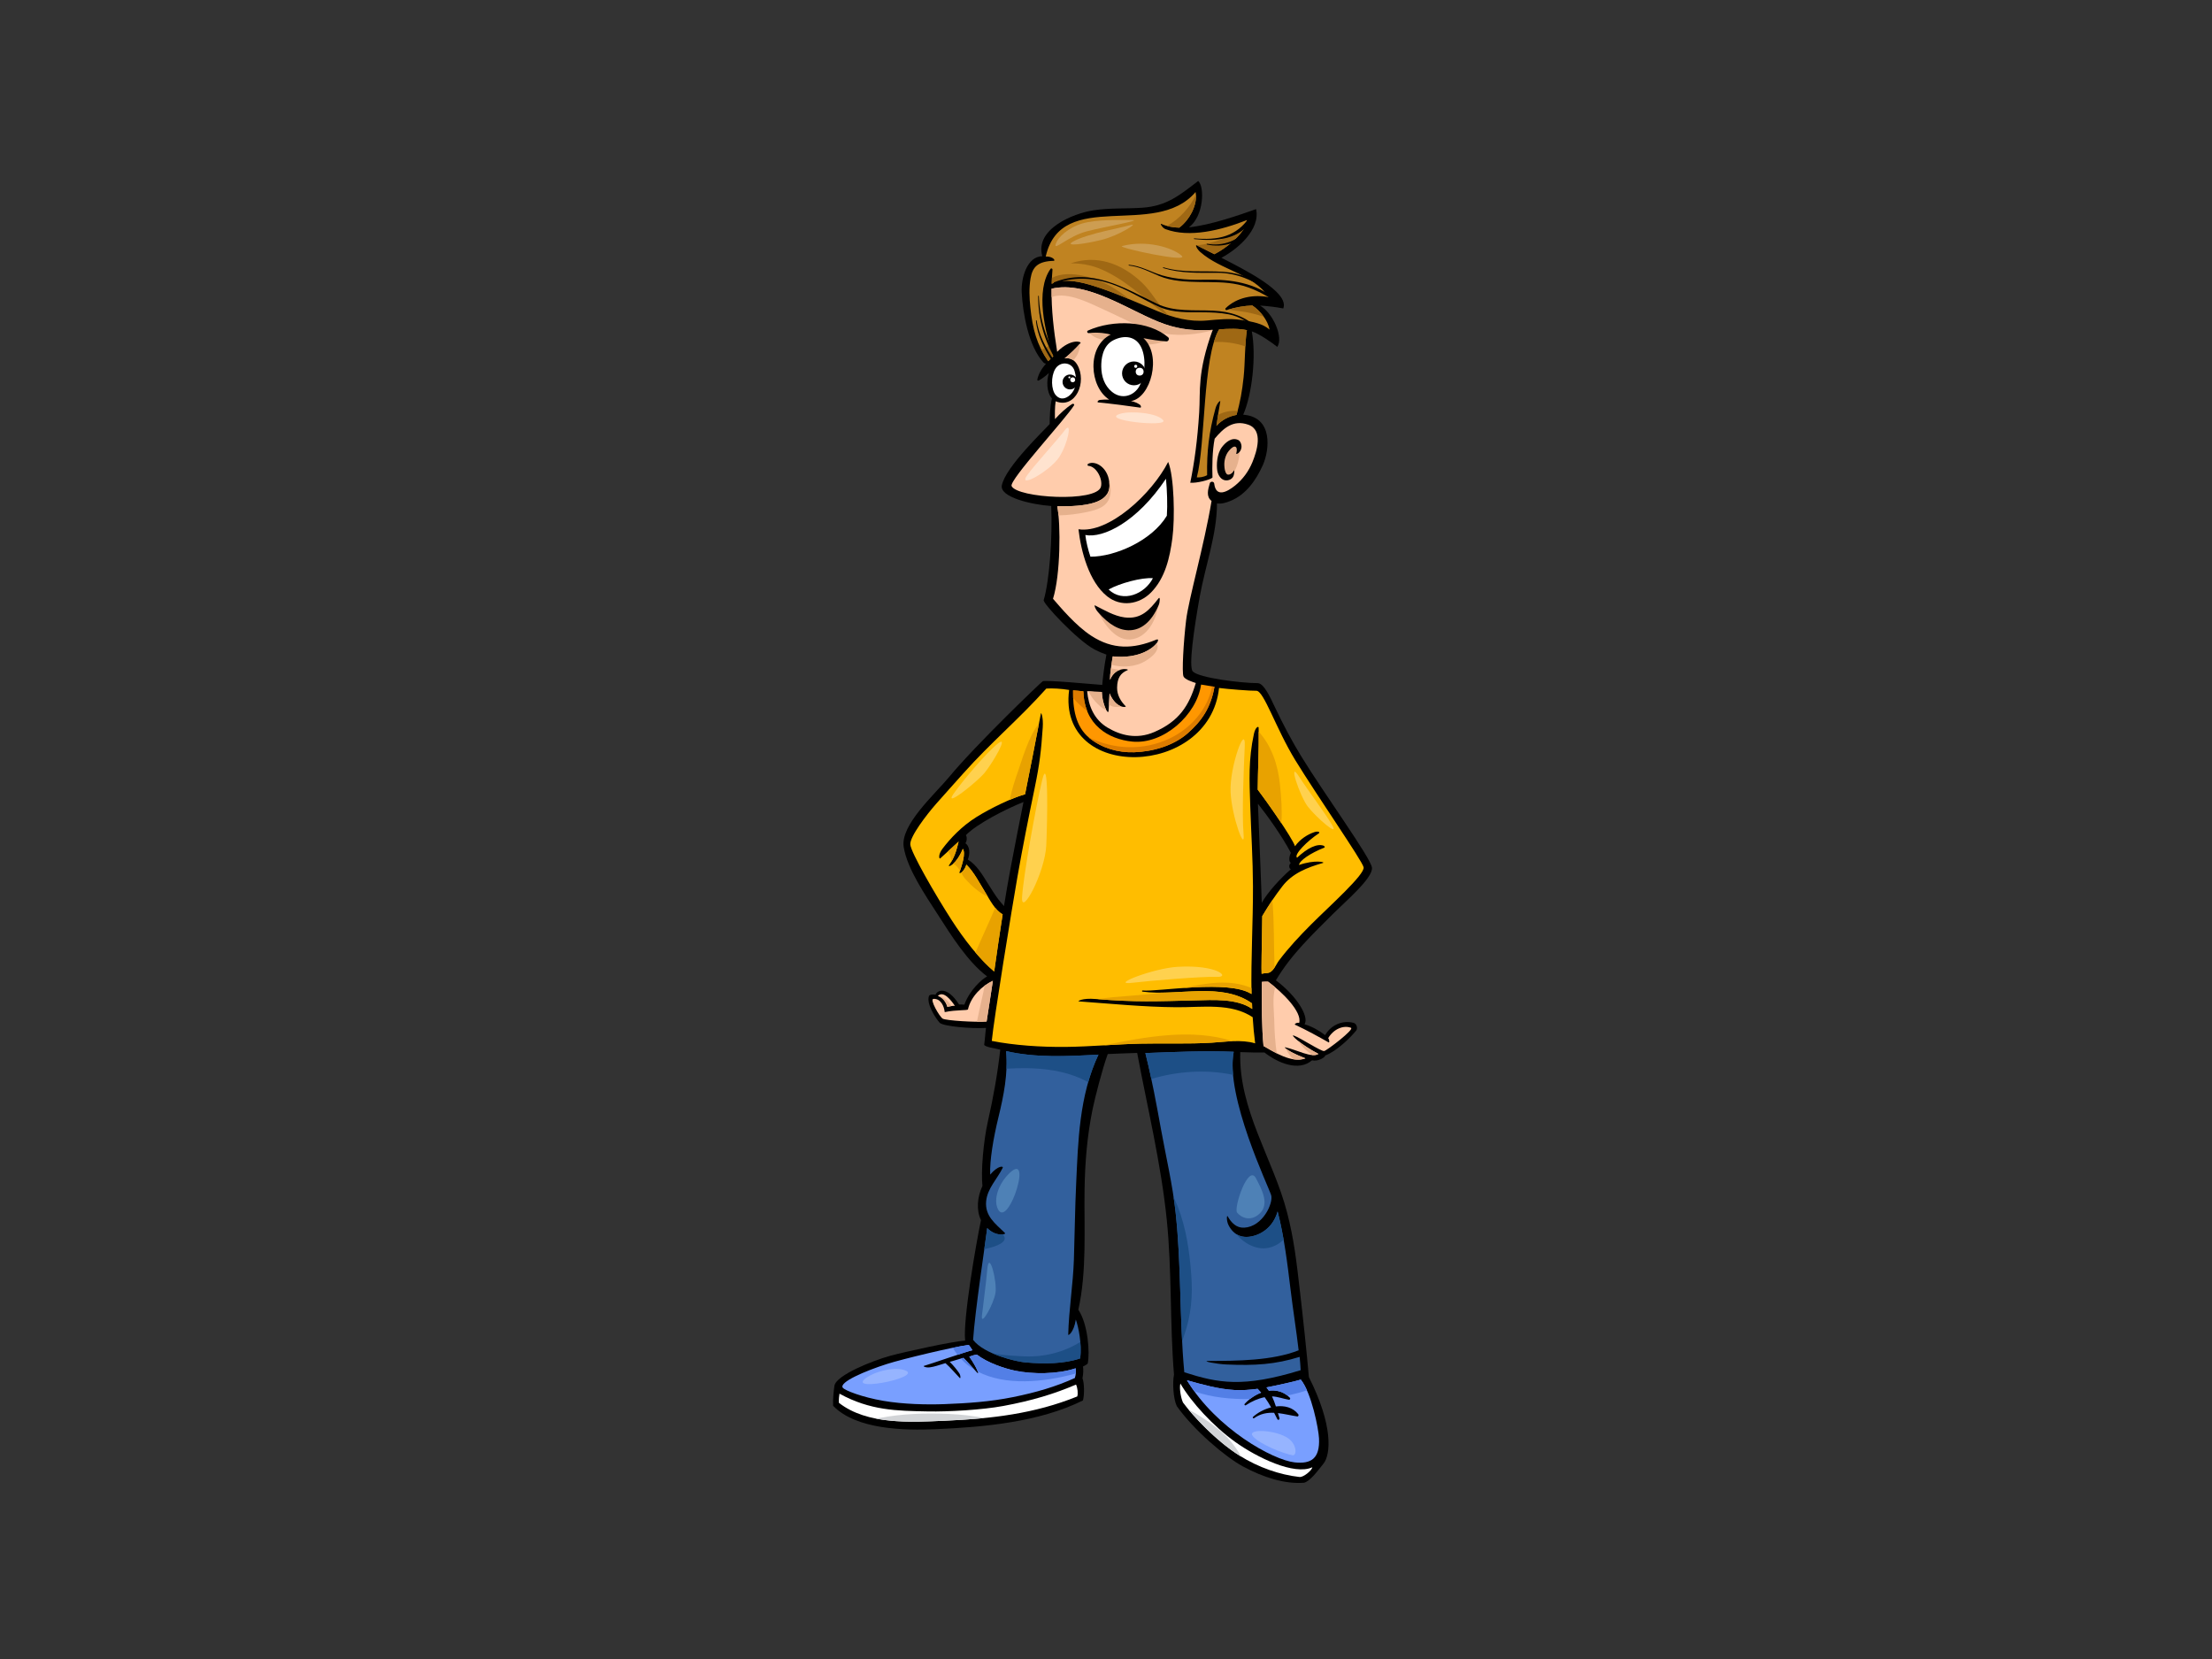 <?xml version="1.0" encoding="utf-8"?>
<!-- Generator: Adobe Illustrator 17.0.0, SVG Export Plug-In . SVG Version: 6.00 Build 0)  -->
<!DOCTYPE svg PUBLIC "-//W3C//DTD SVG 1.1//EN" "http://www.w3.org/Graphics/SVG/1.1/DTD/svg11.dtd">
<svg version="1.1" id="Layer_1" xmlns="http://www.w3.org/2000/svg" xmlns:xlink="http://www.w3.org/1999/xlink" x="0px" y="0px"
	 width="800px" height="600px" viewBox="0 0 800 600" enable-background="new 0 0 800 600" xml:space="preserve">
<rect x="0" y="0" width="800" height="600" fill="#333333" stroke="none"/>
<g>
	<path d="M489.564,369.927c-4.056-1.057-8.239,0.81-10.319,4.446c-2.157-1.685-4.782-3.149-7.438-3.934
		c1.745-2.726-2.816-10.247-10.368-15.892c5.57-9.45,13.512-16.868,21.204-24.56c3.952-3.952,14.017-12.533,13.539-16.198
		c-0.48-3.664-17.192-26.557-25.644-40.375c-3.215-5.257-6.373-11.152-9.64-18.042c-1.347-2.839-3.761-8.294-6.021-8.302
		c-6.324-0.023-21.22-1.934-23.47-4.209c-1.609-1.627,0.431-15.562,2.49-27.053c1.953-10.909,6.245-22.548,6.243-33.749
		c1.595,0.285,3.302-0.271,4.774-0.857c5.724-2.287,9.345-7.535,11.775-12.922c2.49-5.522,3.834-17.501-7.065-18.291
		c3.228-7.386,4.754-21.222,3.107-30.141c2.674,0.826,7.36,4.111,9.225,5.617c2.296-3.443-1.505-12.192-6.243-14.949
		c2.141,0.098,6.107,0.559,8.395,1.037c2.365-5.952-14.213-14.124-22.364-18.321c5.732-3.047,14.175-10.14,12.54-17.604
		c-5.98,2.107-16.381,5.778-24.282,6.583c5.42-4.073,5.708-14.687,3.342-16.766c-6.706,5.158-11.409,9.084-20.226,9.684
		c-5.857,0.398-11.739,0.038-17.564,0.918c-7.597,1.147-21.354,6.856-18.582,16.617c-5.59,0.076-7.72,7.995-7.457,13.055
		c0.393,7.609,2.479,19.475,7.824,25.335c0.248,0.271,0.607,0.48,0.98,0.432c-1.464,1.704-2.704,3.576-3.165,5.796
		c-0.066,0.318,0.298,0.452,0.53,0.326c1.336-0.726,2.531-1.676,3.667-2.704c-0.918,2.779-0.865,6.982,1.093,9.201
		c-0.652,2.649-0.802,6.382-0.816,9.257c-1.581,1.846-16.048,15.545-17.301,22.189c-0.803,4.246,10.568,6.935,17.862,7.449
		c0.481,11.616-0.641,26.996-2.722,34.046c-0.347,1.17,12.242,14.616,18.384,17.848c1.428,0.75,2.865,1.37,4.304,1.856
		c-0.808,4.034-1.401,9.388-1.51,10.959c-3.84-0.29-20.38-1.833-21.53-1.331c-0.391,0.173-23.896,22.6-33.907,34.701
		c-5.082,6.141-17.66,17.296-16.37,25.257c1.289,7.961,7.809,17.382,12.591,24.826c4.511,7.026,10.513,16.636,17.573,21.966
		c-1.797,0.959-6.226,4.776-8.222,10.217c-0.36-0.066-1.54-0.064-1.936-0.072c-4.157-6.598-7.794-5.337-8.487-3.52
		c-0.267-0.132-2.119-0.207-2.368,0.447c-1.048,2.713,2.327,8.029,3.899,9.741c1.65,1.292,11.273,2.128,16.72,1.824
		c-0.265,1.758-0.379,4.241-0.653,5.996c-0.134,0.865,4.254,1.444,5.805,1.864c-0.996,8.806-2.507,17.278-4.471,25.934
		c-1.63,7.2-2.55,18.1-1.972,23.347c-1.898,4.087-2.275,8.716-0.527,12.371c-1.773,8.414-6.568,36.054-5.732,43.561
		c-4.38,0.264-21.644,4.004-27.25,5.548c-6.013,1.658-19.421,6.919-20.017,10.804c-0.227,1.489-0.623,4.936-0.48,7.231
		c8.391,8.677,25.922,8.943,37.028,8.466c17.73-0.76,37.555-2.585,53.331-10.402c0.563-1.984,0.503-6.455-0.177-8.007
		c0.341-1.563,0.358-3.384,0.192-4.258c0.505-0.265,1.202-0.573,1.706-1.075c0.824-3.94,0.12-14.233-3.392-19.468
		c3.133-13.901,2.048-29.685,2.251-43.319c0.147-9.782,0.929-19.603,2.905-29.192c0.907-4.398,3.545-14.655,5.483-19.962
		c2.526-0.14,9.437-0.357,10.639-0.402c3.758,19.976,8.608,39.935,10.69,60.179c1.917,18.672,1.097,37.487,2.63,56.193
		c-0.59,2.879-0.265,8.721,1.011,11.369c6.25,8.812,17.608,18.382,23.804,21.749c7.438,4.045,15.298,6.501,22.176,5.967
		c2.244-0.479,5.213-4.618,7.051-6.888c2.723-3.365,3.523-13.938-5.26-31.337c-0.667-7.916-2.133-21.667-3.315-31.741
		c-1.174-10.014-2.029-17.981-4.563-27.761c-5.002-19.329-17.58-37.219-16.939-58.02c2.613,0.135,6.824,0.166,8.757,0.135
		c4.945,3.873,12.443,6.943,17.195,2.832c1.999,0.48,4.566-0.864,4.798-1.76c4.088-1.505,9.181-6.52,11.202-9.042
		C491.158,371.876,490.596,370.195,489.564,369.927z M454.946,290.676c3.482,4.403,8.741,11.731,11.926,17.786
		c-0.718,1.347-0.795,3.178-0.019,3.63c-0.858,0.664-0.699,2.019,0.011,2.289c-3.577,3.075-8.515,8.414-10.532,12.15
		C456.33,324.575,454.981,291.691,454.946,290.676z M349.147,304.968c0.573-0.717,0.644-2.367,0.172-2.92
		c3.987-4.109,14.386-9.415,20.84-11.997c-1.688,8.462-3.132,15.771-4.733,24.255c-0.841,4.453-1.595,8.919-2.321,13.388
		c-0.623-0.764-1.327-1.48-1.93-2.275c-1.371-1.809-2.554-3.766-3.771-5.682c-2.002-3.153-4.085-6.915-7.384-8.867
		C350.938,308.769,350.711,305.961,349.147,304.968z"/>
	<path fill="#C08321" d="M449.768,136.435c-0.525,4.909-1.218,9.034-2.58,13.623c-2.843,0.5-5.382,1.9-7.252,3.945
		c0.417-2.928,0.866-5.864,1.403-8.834c0.088-0.487-1.182,0.513-1.754,2.593c-2.373,8.619-3.156,15.635-3.012,24.095
		c-1.357,0.739-2.796,0.862-3.728,0.79c3.154-11.83,2.079-43.384,8.059-53.516c3.605-0.297,6.964-0.362,10.052,0.268
		C450.143,124.648,450.337,131.154,449.768,136.435z"/>
	<path fill="#C08321" d="M380.944,128.88c-0.357,0.365-1.513,1.369-1.862,1.749c-4.045-5.868-5.655-11.596-6.44-19.447
		c-0.352-3.507-0.516-7.028,0.073-10.501c0.716-4.217,2.681-6.175,8.41-6.354c0.666-0.021-0.18-1.612-2.922-1.564
		c5.748-25.063,39.582-6.094,54.191-23.311c0.882,4.38-2.059,9.973-5.895,12.885c-2.362-0.062-4.584-0.459-6.529-1.379
		c-0.519-0.245,0.396,1.479,1.545,1.91c8.678,3.255,20.085,0.394,29.457-3.272c0.014,3.342-5.507,9.079-11.769,12.342
		c-1.649-0.824-4.73-2.391-6.358-3.191c-0.708-0.348,0,1.29,1.22,2.366c7.673,6.773,18.643,7.53,24.827,16.366
		c-5.524-1.063-11.572,0.04-15.601,3.974c-0.316,0.311-0.041,0.798,0.391,0.666c3.206-0.992,6.22-1.519,9.246-1.63
		c2.794,1.851,5.59,5.292,6.234,8.735c-2.515-2.222-6.024-2.868-10.327-3.515c-4.121-0.618-8.233-0.165-12.359,0.201
		c-6.34,0.56-12.075-0.994-17.876-3.4c-7.599-3.151-15.033-6.586-22.898-9.054c-4.651-1.459-10.71-3.014-15.344-0.824
		c0.052-1.685,0.134-3.384,0.289-5.127c0.03-0.372-0.465-0.602-0.697-0.277C374.36,105.1,377.89,119.882,380.944,128.88z"/>
	<path fill="#9F6814" d="M450.397,125.287c0.115-2.045,0.271-4.046,0.559-5.888c-3.088-0.63-6.447-0.566-10.052-0.268
		c-0.727,1.235-1.351,2.791-1.89,4.585C442.969,123.488,446.779,124.043,450.397,125.287z"/>
	<path fill="#9F6814" d="M440.52,150.08c-0.204,1.31-0.399,2.618-0.584,3.922c1.87-2.045,4.409-3.445,7.252-3.945
		c0.147-0.488,0.278-0.967,0.409-1.445C445.105,148.423,442.622,148.887,440.52,150.08z"/>
	<path fill="#9F6814" d="M452.926,110.489c-2.846,0.103-5.686,0.592-8.683,1.473c3.003,0.514,6.052,0.729,9.02,1.482
		c1.278,0.325,2.532,0.702,3.777,1.1C455.88,112.904,454.406,111.47,452.926,110.489z"/>
	<path fill="#9F6814" d="M401.913,103.669c-5.283-3.066-15.117-6.468-21.469-3.167c-0.035,0.712-0.065,1.423-0.088,2.128
		c4.634-2.189,10.693-0.634,15.344,0.824c4.358,1.367,8.582,3.035,12.777,4.783C406.375,106.579,404.22,105.007,401.913,103.669z"/>
	<path fill="#9F6814" d="M412.992,102.204c-7.55-7.171-16.66-10.118-25.794-6.953c3.525-0.05,7.05,0.577,9.79,1.625
		c9.38,3.59,16.269,10.659,24.11,16.609c0.443,0.162,0.883,0.311,1.328,0.46C418.911,110.323,416.68,105.707,412.992,102.204z"/>
	<path fill="#9F6814" d="M376.648,126.529c0.696,1.377,1.494,2.735,2.434,4.1c0.349-0.38,1.505-1.384,1.862-1.749
		c-0.42-1.235-0.846-2.585-1.259-4.002C378.707,125.506,377.696,126.091,376.648,126.529z"/>
	<path fill="#9F6814" d="M422.06,81.705c1.395,0.386,2.883,0.592,4.438,0.633c3.548-2.693,6.322-7.678,6.024-11.877
		C430.384,74.926,426.55,79.272,422.06,81.705z"/>
	<path fill="#9F6814" d="M450.096,82.333c-5.017,3.372-11.36,5.715-17.187,6.446c1.646,0.809,4.666,2.345,6.294,3.159
		C443.971,89.453,448.303,85.537,450.096,82.333z"/>
	<path fill="#FFCCAC" d="M398.493,250.245c0.143,4.448,2.346,8.68,2.438,6.814c0.068-1.399,0.317-4.902,0.352-6.302
		c2.371,5.656,6.286,5.121,5.839,4.676c-1.747-1.746-3.159-4.027-3.108-6.766c0.063-3.427,1.207-5.233,3.799-6.31
		c0.863-0.357-4.301-1.577-6.37,3.552c-0.011-2.19,0.42-5.129,1-8.52c13.317,1.44,18.364-7.13,15.708-6.036
		c-8.345,3.443-15.69,3.644-23.443-1.396c-5.682-3.692-11.07-10.193-13.874-13.397c2.723-8.651,2.823-26.983,1.54-33.445
		c10.396,0.122,18.875-1.104,18.881-7.501c0.005-6.396-5.076-9.256-7.715-7.874c-0.32,0.168-0.312,0.715,0.104,0.743
		c2.887,0.2,5.276,4.786,4.524,7.567c-1.554,5.745-30.309,4.063-32.31-0.26c-0.969-2.097,19.557-24.272,22.597-29.215
		c0.238-0.39-0.335-0.68-0.664-0.474c-2.281,1.441-4.322,3.383-6.243,5.476c-0.049-1.659-0.085-4.213,0.237-6.446
		c7.242,2.915,11.471-7,7.79-13.27c-1.126-1.92-2.883-2.546-4.553-2.236c1.887-1.563,4.213-3.735,5.771-5.579
		c0.383-0.456-3.4-1.791-8.451,3.189c-1.246-7.819-2.117-15.105-2.031-22.82c13.353-3.109,28.924,8.629,40.815,12.781
		c5.882,2.054,11.404,2.512,17.458,2.11c-5.669,15.625-4.38,22.075-4.88,29.892c-0.648,10.104-1.696,17.794-3.227,25.387
		c2.107,0.223,7.168-1.007,8.031-1.863c-0.145-4.017-0.073-9.61,0.789-14.055c3.075-3.713,6.68-7.016,12.168-5.071
		c5.563,1.971,3.056,9.719,1.499,13.521c-1.368,3.34-3.5,6.253-6.297,8.504c-2.84,2.287-6.92,4.466-7.536-0.749
		c-0.093-0.815-1.358-0.871-1.583-0.106c-0.686,2.357-1.395,4.804,0.628,6.405c-2.681,16.151-8.258,35.341-9.199,43.137
		c-0.94,7.796-1.587,18.983-0.94,20.346c0.541,1.144,3.244,1.956,4.446,2.367c-2.439,8.176-6.03,13.833-14.989,17.713
		c-6.455,2.796-12.31,1.174-16.923-1.578c-4.849-2.894-6.885-7.745-7.387-13.196C394.69,250.103,396.484,250.245,398.493,250.245z"
		/>
	<path fill="#FFFFFF" d="M381.634,133.462c1.701-2.887,5.974-2.648,6.986,0.649c1.193,3.884,0.308,7.03-1.636,8.758
		c-1.534,1.362-3.559,1.936-5.189-0.004C380.169,140.924,380.004,136.233,381.634,133.462z"/>
	<path fill="#FF9700" d="M388.093,249.672c1.291,0.071,2.539,0.254,3.728,0.357c0.29,12.193,9.142,17.339,17.697,18.176
		c11.229,1.1,23.28-9.576,24.879-20.621c1.106,0.204,4.195,0.713,4.828,0.798c-1.291,7.601-4.661,12.405-9.722,16.847
		c-5.096,4.473-12.61,6.626-19.35,6.828c-5.761,0.174-11.542-1.433-16.054-5.062C388.844,262.77,387.991,255.95,388.093,249.672z"/>
	<path fill="#DC7C00" d="M393.235,257.201c-0.832-2.061-1.349-4.428-1.414-7.171c-1.19-0.103-2.438-0.286-3.728-0.357
		c-0.014,0.93-0.005,1.873,0.032,2.816C389.661,254.218,391.38,255.791,393.235,257.201z"/>
	<path fill="#DC7C00" d="M438.363,248.25c-1.51,8.094-7.613,15.138-15.262,18.79c-9.468,4.522-20.202,4.135-29.393-0.401
		c0.133,0.116,0.248,0.243,0.39,0.356c4.513,3.63,10.294,5.236,16.054,5.062c6.74-0.202,14.254-2.355,19.35-6.828
		c5.062-4.441,8.432-9.246,9.722-16.847C439.069,248.36,438.751,248.313,438.363,248.25z"/>
	<path fill="#FFCCAC" d="M345.344,363.77c-0.645-0.071-1.887,0.199-2.726,0.357c-0.571-2.078-2.009-3.512-3.441-3.938
		C341.214,358.136,344.002,361.782,345.344,363.77z"/>
	<path fill="#FFCCAC" d="M356.82,369.434c-3.929,0.372-14.704-0.358-15.85-1.003c-1.147-0.644-4.875-7.091-3.369-7.171
		c2.723-0.143,3.872,2.797,4.069,4.781c4.248-0.908,8.306-0.52,8.418-1.005c1.067-4.708,5.155-8.581,8.995-10.31
		C358.407,359.506,357.522,364.658,356.82,369.434z"/>
	<path fill="#799FFF" d="M320.821,493.287c5.659-1.804,24.24-6.24,29.547-6.886c0.644,0.789,0.986,1.476,1.332,1.928
		c-1.346,0.17-15.368,5.067-17.604,5.682c-0.319,0.088,0.639,0.716,2.288,0.492c1.578-0.214,3.021-0.745,5.555-1.504
		c1.859,1.638,3.466,3.607,5.175,5.379c0.304,0.316,0.396-0.84-0.191-1.724c-0.715-1.074-1.934-2.653-3.44-4.131
		c1.576-0.386,3.433-1.06,4.959-1.429c0.899,0.803,4.137,4.43,4.975,5.358c0.895,0.992-0.11-1.877-2.862-5.806
		c0.672-0.23,1.682-0.624,2.752-0.731c3.787,2.963,10.016,5.038,13.881,5.83c6.201,1.273,15.134,1.335,21.832-0.882
		c0.213,1.146,0.073,2.365-0.287,3.513c-6.857,3.116-13.907,5.198-22.376,6.911c-8.304,1.678-16.463,2.222-24.863,2.537
		c-6.3,0.235-14.823,0.054-22.1-1.205c-7.592-1.314-13.823-3.731-14.583-4.722C303.323,499.955,312.716,495.868,320.821,493.287z"/>
	<path fill="#FFFFFF" d="M389.595,505.048c-15.404,6.249-31.067,8.061-47.764,8.773c-12.351,0.525-28.179,1.555-38.435-6.478
		c-0.076-1.149,0.073-2.581,0.216-3.3c11.136,6.101,20.615,6.201,31.965,6.421c7.458,0.144,19.642-0.563,27.267-1.973
		c10.469-1.936,18.43-4.374,26.321-7.747C389.737,501.963,389.955,504.044,389.595,505.048z"/>
	<path fill="#32609D" d="M389.217,427.851c-0.439,9.223-0.521,18.451-0.828,27.677c-0.303,9.087-1.829,18.109-2.054,27.178
		c-0.013,0.454,2.04-0.824,2.747-5.473c0.945,2.641,2.236,8.737,1.589,14.045c-5.881,2.008-12.99,2.03-19.787,1.458
		c-3.429-0.291-14.994-2.964-18.951-8.16c0.658-10.222,4.462-35.247,5.106-40.41c3.133,3.203,7.032,2.357,6.393,1.74
		c-3.493-3.38-7.259-6.094-6.784-11.426c0.41-4.632,4.042-8.132,5.991-12.117c0.342-0.701-1.69-0.893-4.524,2.442
		c-0.216-5.091,1.147-13.195,2.977-20.701c1.893-7.749,3.523-15.924,2.791-23.946c10.8,2.472,22.162,1.885,33.389,1.261
		C390.242,396.26,389.908,413.225,389.217,427.851z"/>
	<path fill="#FFFFFF" d="M469.99,534.174c-7.023-0.779-14.738-3.365-21.744-7.763c-8.421-5.289-16.706-14.186-20.391-19.152
		c-0.639-1.282-1.441-4.966-0.959-6.889c3.905,6.727,11.89,15.44,19.866,21.147c7.763,5.556,21.307,12.176,27.875,9.132
		C474.476,531.771,471.434,534.335,469.99,534.174z"/>
	<path fill="#D2D4D7" d="M343.036,511.365c-8.348-0.35-16.726-0.099-24.958,1.468c-0.409,0.079-0.838,0.153-1.273,0.226
		c8.227,1.613,17.304,1.089,25.025,0.76c4.831-0.206,9.577-0.51,14.255-0.981C351.791,512.032,347.419,511.548,343.036,511.365z"/>
	<path fill="#D2D4D7" d="M441.473,517.609c-3.638-3.098-7.537-5.645-11.644-7.857c4.219,5.078,11.264,12.166,18.418,16.659
		c0.224,0.141,0.451,0.261,0.677,0.398C446.97,523.427,444.635,520.3,441.473,517.609z"/>
	<path fill="#799FFF" d="M477.04,520.236c0.331,7.306-2.883,9.292-8.812,8.652c-7.807-0.844-28.195-12.016-38.953-29.695
		c5.647,1.564,11.409,3.209,17.211,3.526c2.648,0.144,5.481-0.042,8.354-0.433c0.443,0.442,0.86,0.908,1.265,1.386
		c-2.269,0.856-4.382,2.326-5.959,4.076c-0.251,0.276,0.134,0.66,0.429,0.468c2.138-1.396,4.369-2.418,6.808-2.908
		c0.852,1.175,1.622,2.416,2.346,3.686c-2.524,0.644-4.924,1.931-6.576,3.463c-0.256,0.234,0.128,0.641,0.399,0.447
		c2.318-1.657,4.759-2.06,7.247-1.947c0.401,0.764,0.791,1.53,1.169,2.296c0.251,0.503,0.924,0.161,0.771-0.346
		c-0.186-0.612-0.364-1.229-0.549-1.844c2.318,0.263,4.661,0.855,6.974,1.208c0.435,0.065,0.609-0.494,0.382-0.785
		c-1.977-2.526-5.033-3.219-8.102-2.829c-0.407-1.247-0.855-2.473-1.409-3.638c2.049,0.061,4.135,0.891,6.125,1.218
		c0.352,0.058,0.615-0.428,0.366-0.686c-2.179-2.26-4.91-2.932-7.624-2.588c-0.265-0.41-0.554-0.809-0.866-1.193
		c4.096-0.763,10.933-2.327,12.406-2.824C474.316,503.734,476.879,516.686,477.04,520.236z"/>
	<path fill="#537FE6" d="M353.615,496.05c9.894,5.185,23.774,3.944,35.459,0.686c0.068-0.629,0.06-1.261-0.054-1.873
		c-6.698,2.217-15.631,2.155-21.832,0.882c-3.866-0.792-10.095-2.867-13.881-5.83c-1.07,0.107-2.08,0.502-2.752,0.731
		C352.255,493.072,353.285,495.09,353.615,496.05z"/>
	<path fill="#537FE6" d="M348.443,491.095c-0.309,0.075-0.639,0.168-0.969,0.263c1.486,1.623,3.173,2.973,5.019,4.07
		C351.192,493.983,349.133,491.711,348.443,491.095z"/>
	<path fill="#537FE6" d="M346.312,489.979c2.696-0.89,4.894-1.588,5.388-1.65c-0.346-0.452-0.688-1.139-1.332-1.928
		c-1.278,0.155-3.324,0.531-5.773,1.037C345.119,488.347,345.696,489.187,346.312,489.979z"/>
	<path fill="#537FE6" d="M465.558,504.686c2.42-0.462,4.795-1.073,7.111-1.854c-0.68-1.539-1.425-2.894-2.226-3.886
		c-1.474,0.497-8.31,2.061-12.406,2.824c0.312,0.384,0.601,0.783,0.866,1.193C461.229,502.668,463.564,503.128,465.558,504.686z"/>
	<path fill="#537FE6" d="M452.096,505.971c1.216-0.949,2.572-1.758,4.009-2.299c-0.405-0.478-0.822-0.944-1.265-1.386
		c-2.873,0.391-5.707,0.577-8.354,0.433c-5.802-0.318-11.564-1.962-17.211-3.526c0.838,1.375,1.74,2.707,2.682,4.001
		C438.3,505.46,445.362,506.091,452.096,505.971z"/>
	<path fill="#32609D" d="M459.738,432.282c0.802,2.883-3.044,11.374-9.752,11.72c-2.853,0.146-4.666-1.788-5.98-4.113
		c-0.344-0.608-0.516,1.632,0.352,3.287c1.764,3.365,4.85,5.097,9.454,3.685c3.913-1.203,7.047-4.326,8.252-8.725
		c2.379,9.213,3.539,18.759,4.675,28.179c0.854,7.095,2.106,14.924,2.932,22.04c-9.457,3.764-22.452,3.845-32.521,3.845
		c-2.884,0,2.723,1.122,6.407,1.281c10.323,0.45,17.624,0,26.48-2.753c0.152,1.605,0.284,3.209,0.363,4.819
		c-20.915,6.426-29.887,4.662-42.081,0.753c-1.805-19.214-1.03-38.566-3.135-57.759c-1.101-10.064-3.455-20.025-5.265-29.981
		c-1.693-9.299-3.274-18.093-5.68-27.706c10.808-0.398,21.155-0.899,31.949-0.465C443.037,396.559,458.938,429.397,459.738,432.282z
		"/>
	<path fill="#1D4F86" d="M357.038,444.166c-0.169,1.362-0.563,4.118-1.056,7.612c4.568-0.956,8.667-2.603,7.015-4.972
		c-0.087-0.125-0.155-0.251-0.21-0.373C361.605,446.643,359.15,446.325,357.038,444.166z"/>
	<path fill="#1D4F86" d="M370.073,490.524c-2.845-0.155-7.24-0.279-11.286-1.149c4.648,2.07,9.954,3.179,12.095,3.361
		c6.797,0.572,13.907,0.55,19.787-1.458c0.237-1.945,0.211-3.995,0.042-5.943C384.692,489.088,377.462,490.93,370.073,490.524z"/>
	<path fill="#1D4F86" d="M364,386.503c10.265-0.592,20.672,0.012,29.57,4.88c0.969-3.391,2.168-6.732,3.702-9.967
		c-11.228,0.624-22.589,1.212-33.389-1.261C364.071,382.265,364.095,384.384,364,386.503z"/>
	<path fill="#1D4F86" d="M445.954,388.73c-0.281-3.053-0.246-5.891,0.232-8.342c-10.794-0.433-21.141,0.068-31.949,0.465
		c0.802,3.201,1.505,6.305,2.158,9.372C425.653,387.426,436.236,386.678,445.954,388.73z"/>
	<path fill="#1D4F86" d="M453.811,446.861c-2.736,0.839-4.929,0.561-6.635-0.502c2.521,3.219,6.759,5.469,10.603,5.078
		c2.693-0.271,4.703-1.486,6.461-3.08c-0.601-3.437-1.308-6.852-2.177-10.222C460.858,442.535,457.724,445.658,453.811,446.861z"/>
	<path fill="#1D4F86" d="M430.809,460.638c-0.636-8.201-1.835-16.617-4.888-24.325c-0.48-1.21-0.989-2.404-1.513-3.594
		c0.292,1.938,0.562,3.876,0.775,5.821c1.696,15.478,1.54,31.058,2.356,46.586c0.216-0.66,0.432-1.321,0.661-1.978
		C430.859,475.564,431.427,468.608,430.809,460.638z"/>
	<path fill="#FFBD00" d="M456.279,352.179c-0.014-0.718-0.038-1.44-0.038-2.152c0.002-5.708,0.248-13.007,0.275-18.714
		c2.58-4.3,4.508-7.182,7.25-10.754c3.632-4.734,9.052-6.839,14.655-8.442c1.115-0.32-2.867-1.275-8.602,0.716
		c0.016-1.463,4.063-4.302,9.146-6.273c0.287-0.111,0.041-0.585-0.23-0.687c-2.359-0.898-5.89,0.827-9.632,4.331
		c-1.338-1.085,3.9-6.213,7.805-8.762c0.707-0.463-0.158-0.955-1.554-0.486c-2.408,0.806-5.136,2.479-6.993,5.097
		c-1.087-3.217-10.609-16.741-13.482-20.454c0.033-7.49,0.525-14.944,0.319-22.437c-0.019-0.615-1.149-0.264-1.705,2.285
		c-2.01,9.202-1.628,16.837-1.319,26.124c0.322,9.65,0.94,19.255,0.98,28.917c0.051,12.645-0.767,26.244-0.527,39.017
		c-8.257-5.325-33.847-0.716-39.404-1.286c-0.235-0.025-0.282,0.379-0.049,0.411c12.753,1.758,28.539-3.62,39.637,4.253
		c0.025,0.675,0.036,1.352,0.069,2.027c-5.51-3.889-14.415-3.262-20.568-3.113c-14.066,0.342-21.641,0.704-36.026-0.493
		c-5.081-0.423-6.551,0.829-6.185,0.855c11.698,0.85,23.657,2.036,35.379,2.118c9.637,0.07,19.653-1.625,27.566,3.606
		c0.204,3.168,0.489,6.323,0.901,9.459c-4.938-1.486-10.865-0.536-15.768-0.235c-8.522,0.521-17.133,0.136-25.668,0.336
		c-8.971,0.21-17.907,1.08-26.883,1.183c-9.23,0.11-18.905-0.58-26.941-2.162c0.721-7.668,7.288-47.963,9.285-59.369
		c1.887-10.783,4.038-21.504,6.254-32.222c1.805-8.742,2.318-13.395,2.891-21.714c0.256-3.726-0.568-5.619-0.653-5.162
		c-1.843,9.771-3.793,19.522-5.74,29.273c-4.58,1.205-12.626,5.119-17.583,8.226c-5.45,3.418-9.445,7.754-12.242,11.411
		c-1.736,2.269-1.207,3.849-0.89,3.571c2.335-2.05,4.492-4.12,6.687-6.119c-0.708,3.002-1.458,5.81-3.444,8.539
		c-0.701,0.964,2.453,0.103,4.967-5.899c1.144,1.557-0.352,6.06-1.226,8.559c-0.181,0.513,1.439,0.241,2.526-2.861
		c2.857,2.888,4.754,6.723,6.919,10.217c1.526,2.464,3.43,6.314,6.185,7.761c-1.087,6.891-2.086,13.791-3.062,20.694
		c-5.459-4.591-10.985-11.763-15.41-18.631c-5.981-9.28-14.757-24.523-14.935-27.337c-0.183-2.815,5.862-10.712,9.257-14.583
		c3.294-3.757,6.668-7.451,9.986-11.187c9.628-10.832,20.325-19.804,29.955-30.603c2.154-0.144,5.44,0.023,8.249,0.502
		c-4.375,33.275,50.775,31.77,54.215-0.717c3.178,0.417,11.497,1.071,13.492,1.016c2.711-0.073,7.013,13.549,14.11,25.139
		c8.02,13.098,24.043,36.112,24.68,38.661c0.637,2.55-12.562,14.272-19.033,20.764c-4.118,4.131-8.067,8.347-11.581,13.011
		c-1.107,1.472-2.095,4.376-4.247,4.506C457.516,351.957,456.874,352.038,456.279,352.179z"/>
	<path fill="#E8A200" d="M460.17,325.529c-1.177,1.746-2.33,3.577-3.654,5.783c-0.027,5.707-0.273,13.007-0.275,18.714
		c0,0.712,0.024,1.434,0.038,2.152c0.595-0.141,1.237-0.222,2.015-0.27c1.166-0.07,1.983-0.96,2.67-1.99
		C460.643,341.789,460.883,333.62,460.17,325.529z"/>
	<path fill="#E8A200" d="M362.621,330.674c-1-0.527-1.889-1.374-2.684-2.353c-2.304,5.421-4.819,10.753-7.144,16.164
		c2.212,2.599,4.494,4.973,6.766,6.883C360.535,344.465,361.534,337.565,362.621,330.674z"/>
	<path fill="#E8A200" d="M348.218,306.997c-1.188,2.834-2.507,4.504-3.506,5.392c1.175,0.54,1.865,1.494,2.491,2.551
		C348.082,312.378,349.278,308.436,348.218,306.997z"/>
	<path fill="#E8A200" d="M357.244,324.349c0.006-0.017,0.014-0.034,0.021-0.051c-0.287-0.487-0.565-0.96-0.828-1.384
		c-2.165-3.494-4.061-7.33-6.919-10.217c-0.617,1.76-1.396,2.589-1.93,2.9c0.453,0.801,0.92,1.622,1.573,2.343
		C351.507,320.536,354.106,322.798,357.244,324.349z"/>
	<path fill="#E8A200" d="M432.311,361.795c6.153-0.149,15.058-0.776,20.568,3.113c-0.033-0.675-0.044-1.352-0.069-2.027
		c-9.23-6.548-21.699-3.934-32.971-3.877c-7.578,1.155-15.376,1.155-22.892,2.351C410.895,362.484,418.466,362.131,432.311,361.795z
		"/>
	<path fill="#E8A200" d="M428.101,357.311c9.15-0.643,19.743-0.892,24.524,2.192c-0.014-0.72-0.014-1.449-0.021-2.174
		C445.001,354.062,436.42,355.481,428.101,357.311z"/>
	<path fill="#E8A200" d="M399.13,378.07c4.459-0.257,8.913-0.525,13.38-0.629c8.534-0.2,17.146,0.185,25.668-0.336
		c2.405-0.148,5.052-0.449,7.711-0.544C431.117,371.855,414.42,374.93,399.13,378.07z"/>
	<path fill="#E8A200" d="M342.806,307.94c0.874,0.914,1.169,2.305,1.259,3.707c1.39-2.337,2.029-4.744,2.63-7.29
		C345.404,305.533,344.115,306.733,342.806,307.94z"/>
	<path fill="#E8A200" d="M375.742,261.721c-3.642,4.252-6.269,13.57-7.535,17.154c-1.194,3.387-2.307,6.863-3.022,10.391
		c2.07-0.881,4.003-1.594,5.538-1.999C372.423,278.756,374.112,270.245,375.742,261.721z"/>
	<path fill="#E8A200" d="M463.423,297.704c0.336-4.669-0.046-9.441-0.517-14.044c-0.707-6.889-2.968-13.892-7.696-19.058
		c0.11,7.008-0.301,13.987-0.331,20.995C456.506,287.703,460.268,292.959,463.423,297.704z"/>
	<path fill="#FFCCAC" d="M478.916,380.118c-1.04,0.24-8.621-4.782-11.019-5.607c-1.382-0.475,2.378,3.206,8.938,6.647
		c-2.4,1.599-7.889-1.529-12.081-2.401c-0.481-0.1,1.04,1.601,7.36,4c-4.801,1.921-11.441-2.318-15.147-4.462
		c-0.614-6.34-0.696-14.74-0.595-23.194c0.74-0.051,1.472-0.097,2.239-0.068c5.098,3.719,12.461,11.001,11.243,14.949
		c-0.781-0.349-1.849,0.453-1.504,0.611c4.003,1.841,8.766,4.473,12.165,6.404c0.409,0.233,0.249-1.135-0.159-1.521
		c1.914-3.309,5.521-4.801,8.242-3.761C489.971,372.239,479.956,379.877,478.916,380.118z"/>
	<path fill="#E6B18D" d="M399.793,112.238c6.84,3.053,14.02,7.279,21.482,8.443c5.857,0.913,11.606,0.245,17.25-1.198
		c0.019-0.062,0.036-0.117,0.06-0.177c-6.054,0.402-11.576-0.056-17.458-2.11c-11.89-4.152-27.462-15.89-40.815-12.781
		c-0.013,1.017-0.005,2.024,0.017,3.03C386.168,105.247,394.972,110.086,399.793,112.238z"/>
	<path fill="#E6B18D" d="M393.093,185.177c3.326-0.702,7.323-1.76,8.283-5.548c0.481-1.892,0.417-3.773-0.219-5.449
		c0.057,0.459,0.099,0.931,0.099,1.434c-0.006,6.396-8.485,7.622-18.881,7.501c0.175,0.883,0.322,2.003,0.443,3.275
		c0.041,0,0.087,0.002,0.129,0.002C386.255,186.349,389.845,185.865,393.093,185.177z"/>
	<path fill="#E6B18D" d="M409.201,224.393c-4.628,0.06-9.558-1.414-12.797-4.827c2.031,4.973,6.513,12.108,12.332,11.705
		c6.174-0.427,9.729-7.282,10.229-13.153C416.864,221.587,413.428,224.337,409.201,224.393z"/>
	<path fill="#E6B18D" d="M402.443,237.389c-0.181,1.062-0.341,2.061-0.486,3.026c3.534,0.918,6.881,0.905,10.424-0.42
		c2.054-0.769,7.805-4.276,5.934-7.376C416.74,234.709,411.516,238.37,402.443,237.389z"/>
	<path fill="#E6B18D" d="M405.1,242.245c-1.119-0.097-2.229-0.291-3.321-0.563c-0.208,1.595-0.342,3.031-0.336,4.228
		C402.331,243.704,403.794,242.676,405.1,242.245z"/>
	<path fill="#E6B18D" d="M447.142,161.218c-1.204-0.601-2.761-0.391-3.7,0.603c-1.682,1.789-2.342,4.607-2.108,7.013
		c0.098,1.041,0.306,2.391,1.106,3.157c0.912,0.869,1.895,0.702,2.85,0.234c0.025-0.087,0.065-0.173,0.133-0.254
		c1.471-1.778,2.386-4.367,2.701-6.63C448.294,164.124,448.512,161.901,447.142,161.218z"/>
	<path fill="#E6B18D" d="M400.092,256.773c-0.674-1.228-1.515-3.834-1.6-6.528c-1.826,0-3.459-0.118-4.874-0.247
		c0.718,1.299,1.469,2.598,2.469,3.662C397.101,254.734,398.548,256.301,400.092,256.773z"/>
	<path fill="#E6B18D" d="M405.533,255.483c-1.25-0.435-2.973-1.677-4.251-4.726c-0.022,0.866-0.125,2.536-0.218,4.017
		C402.202,255.792,403.999,255.854,405.533,255.483z"/>
	<path fill="#E6B18D" d="M385.021,129.626c1.079-0.2,2.19-0.002,3.145,0.673c1.483-1.558,2.416-3.506,2.352-5.951
		C388.97,126.125,386.809,128.145,385.021,129.626z"/>
	<path fill="#E6B18D" d="M409.214,119.893c-3.146-0.59-6.294-1.025-9.497-1.011c-1.668,0.007-4.732-0.24-5.882,1.307
		c1.707,2.156,4.475,2.652,7.057,3.056c3.449,0.538,6.928,1.354,10.428,1.444c2.944,0.076,6.28-0.032,9.085-0.989
		c3.026-1.032-2.4-1.963-3.384-2.18C414.428,120.949,411.822,120.383,409.214,119.893z"/>
	<path fill="#E6B18D" d="M339.462,360.299c1.335,0.52,2.619,1.886,3.156,3.828c0.434-0.08,0.972-0.191,1.482-0.271
		C343.079,362.079,341.457,360.592,339.462,360.299z"/>
	<path fill="#E6B18D" d="M356.055,356.526c-0.134,0.779-0.238,1.533-0.368,2.115c-0.514,2.331-1.048,4.66-1.554,6.994
		c-0.281,1.297-0.552,2.596-0.812,3.895c1.382,0.013,2.617-0.012,3.5-0.096c0.702-4.776,1.587-9.927,2.263-14.708
		C358.069,355.182,357.044,355.795,356.055,356.526z"/>
	<path fill="#E6B18D" d="M460.845,368.892c-0.046-2.775-0.767-8.091,0.346-11.819c-0.888-0.75-1.764-1.444-2.58-2.039
		c-0.767-0.029-1.499,0.017-2.239,0.068c-0.101,8.453-0.019,16.854,0.595,23.194c1.303,0.753,2.969,1.762,4.785,2.674
		C461.175,376.972,460.91,372.92,460.845,368.892z"/>
	<path fill="#E6B18D" d="M467.638,383.077c1.57,0.269,3.099,0.232,4.476-0.32c-4.311-1.636-6.385-2.946-7.121-3.584
		C465.632,380.579,466.552,381.884,467.638,383.077z"/>
	<path fill="#E6B18D" d="M476.835,381.158c-3.206-1.682-5.738-3.417-7.332-4.699c1.225,1.99,3.099,3.712,5.106,5.125
		C475.489,381.651,476.253,381.543,476.835,381.158z"/>
	<path d="M422.489,167.057c-5.838,11.474-21.467,26.033-32.443,24.352c0.906,7.974,3.802,18.99,10.342,24.235
		c4.992,4.006,11.614,2.973,15.885-1.358c5.185-5.258,6.805-12.694,7.736-19.674C424.973,187.403,424.651,172.263,422.489,167.057z"
		/>
	<path fill="#FFFFFF" d="M400.941,213.196c4.004-2.244,11.934-4.405,16.021-4.086C414.078,214.798,406.121,218.185,400.941,213.196z
		"/>
	<path fill="#FFFFFF" d="M422.009,186.521c-5.366,8.972-18.69,14.843-27.637,14.819c-0.861-2.564-1.57-5.388-1.843-7.85
		c6.417,1.241,18.618-4.606,29.158-20.347C422.088,177.15,422.279,182.633,422.009,186.521z"/>
	<path d="M419.001,216.407c-3.357,4.318-6.358,7.626-12.252,6.888c-3.795-0.477-7.398-2.675-10.757-4.36
		c-0.317-0.159-0.011,1.143,1.104,2.431c4.047,4.675,7.88,6.73,11.614,6.568c3.88-0.166,7.637-2.756,10.335-9.052
		C419.524,217.763,419.646,215.575,419.001,216.407z"/>
	<path d="M422.5,122.002c-7.002-6.013-19.893-6.549-29.031-2.445c-0.522,0.235-0.223,0.996,0.327,0.917
		c3.284-0.472,6.841,0.17,7.916,0.529c-8.771,4.297-7.697,18.978-0.552,23.511c-1.508-0.024-2.16-0.007-3.336,0.123
		c-0.735,0.08-1.156,0.849-0.653,0.898c4.834,0.471,10.809,1.247,15.159,1.888c0.543,0.08,0.292-0.81-0.052-1.044
		c-0.841-0.572-2.001-1.115-3.239-1.324c7.174-1.137,11.292-16.533,4.509-22.753c2.753,0.518,5.511,0.98,8.29,1.166
		C422.557,123.515,423.079,122.496,422.5,122.002z"/>
	<path fill="#FFFFFF" d="M412.096,139.622c-1.949,3.558-6.325,5.025-9.921,2.102c-2.769-2.255-3.837-5.608-3.888-9.064
		c-0.036-2.511,0.33-7.565,4.383-9.611c4.055-2.047,8.375-1.484,10.242,2.956C414.595,130.014,414.079,136.001,412.096,139.622z"/>
	<circle cx="410.119" cy="135.039" r="4.314"/>
	<path d="M386.984,135.454c-1.491,0-2.698,1.205-2.698,2.695c0,1.489,1.207,2.695,2.698,2.695c1.486,0,2.695-1.206,2.695-2.695
		C389.679,136.659,388.47,135.454,386.984,135.454z"/>
	<path d="M448.98,161.89c0.142-0.966-0.305-2.359-1.199-2.778c-2.291-1.072-4.52,0.844-5.828,2.564
		c-1.92,2.52-2.009,6.526-1.721,8.462c0.208,1.401,1.04,2.969,2.393,3.45c1.191,0.424,2.834-0.04,3.416-1.298
		c0.428-0.932,0.484-2.688,0.142-2.008c-0.573,1.146-2.045,1.812-2.6,1.074c-0.6-0.794-0.712-1.899-0.776-2.857
		c-0.126-1.911,0.404-3.963,1.611-5.439c2.124-2.603,3.414-1.67,2.682,1.003C446.997,164.438,448.693,163.827,448.98,161.89z"/>
	<circle fill="#FFFFFF" cx="412.173" cy="134.423" r="1.423"/>
	<circle fill="#FFFFFF" cx="410.752" cy="132.487" r="0.56"/>
	<circle fill="#FFFFFF" cx="387.961" cy="137.362" r="0.887"/>
	<circle fill="#FFFFFF" cx="386.751" cy="136.485" r="0.349"/>
	<path d="M452.152,78.171c-4.858,7.503-11.748,8.804-20.237,8.034c-0.148-0.013-0.172,0.244-0.022,0.26
		c8.023,0.891,16.906,0.316,21.266-7.629C453.529,78.163,452.579,77.509,452.152,78.171z"/>
	<path d="M451.603,82.185c-3.356,4.811-9.317,7.012-15.044,5.981c-0.164-0.031-0.226,0.217-0.057,0.258
		c5.495,1.308,12.905-0.573,15.827-5.768C452.6,82.172,451.921,81.725,451.603,82.185z"/>
	<path d="M382.577,129.873c-4.229-6.903-6.586-14.713-6.867-22.805c-0.008-0.149-0.23-0.146-0.232,0.003
		c-0.055,8.171,2.226,16.303,6.496,23.271C382.232,130.764,382.831,130.288,382.577,129.873z"/>
	<path d="M381.078,130.108c-2.898-4.374-5.36-8.942-6.175-14.201c-0.021-0.133-0.245-0.1-0.233,0.034
		c0.443,5.369,3.02,10.12,5.809,14.627C380.734,130.98,381.348,130.515,381.078,130.108z"/>
	<path d="M454.804,118.647c-4.601-4.38-9.834-5.977-16.084-6.295c-6.957-0.354-13.997,0.57-20.475-2.583
		c-11.876-5.783-23.479-13.023-36.96-7.691c-0.328,0.129-0.196,0.667,0.139,0.538c6.616-2.532,13.176-2.282,19.849-0.137
		c6.549,2.105,12.207,6.054,18.498,8.709c4.626,1.954,9.981,1.752,14.899,1.761c3.298,0.006,6.565,0.111,9.808,0.746
		c3.903,0.763,6.961,2.897,9.999,5.342C454.701,119.219,455.011,118.845,454.804,118.647z"/>
	<path d="M461.156,108.243c-6.802-5.932-16.141-7.28-24.812-7.077c-5.342,0.125-10.92-0.05-16.075-1.575
		c-4.105-1.215-7.616-3.443-11.968-3.826c-0.148-0.013-0.17,0.246-0.024,0.261c3.949,0.428,7.334,2.251,10.939,3.774
		c4.555,1.925,9.787,2.108,14.661,2.193c4.732,0.084,9.249-0.089,13.918,0.921c4.817,1.042,8.888,3.181,13.009,5.797
		C461.087,108.887,461.407,108.461,461.156,108.243z"/>
	<path d="M459.361,104.771c-5.287-3.633-10.54-6.037-16.996-6.469c-7.357-0.491-14.371,0.519-21.588-1.616
		c-0.17-0.051-0.224,0.215-0.058,0.265c6.437,1.973,12.741,1.715,19.378,1.706c7.25-0.007,13.011,2.753,18.986,6.564
		C459.372,105.408,459.64,104.964,459.361,104.771z"/>
	<path fill="#FFE3CF" d="M371.545,171.807c2.886-3.995,10.951-12.728,13.616-16.28c2.665-3.552,1.187,4.735-2.072,9.767
		C379.833,170.327,367.697,177.135,371.545,171.807z"/>
	<path fill="#FFE3CF" d="M405.291,149.606c3.742-1.07,13.32-0.295,15.393,2.369C422.757,154.638,397.003,151.975,405.291,149.606z"
		/>
	<path fill="#CD9D51" d="M381.785,88.369c0.765-2.56,4.579-6.066,9.655-7.551c5.074-1.486,13.37-1.238,17.826-1.238
		c4.459,0-9.531,2.351-16.217,4.084C386.364,85.399,381.044,90.844,381.785,88.369z"/>
	<path fill="#CD9D51" d="M387.85,87.502c2.627-1.598,8.171-3.096,11.884-3.962c3.714-0.867,7.179-1.609,9.531-2.228
		c2.353-0.619-4.826,3.961-10.895,5.446C392.306,88.244,385.004,89.234,387.85,87.502z"/>
	<path fill="#CD9D51" d="M405.799,88.988c8.913-2.353,18.32,0.618,21.54,3.465C430.56,95.301,403.824,89.509,405.799,88.988z"/>
	<path fill="#FFD14E" d="M344.868,287.077c3.105-4.487,11.75-14.738,16.021-18.156c4.271-3.418-1.923,7.048-4.7,10.466
		C353.413,282.806,341.023,292.631,344.868,287.077z"/>
	<path fill="#FFD14E" d="M450.176,269.989c-0.365,7.682-1.066,24.566-0.424,31.615c0.639,7.05-4.274-6.195-4.7-15.167
		C444.626,277.465,450.604,261.017,450.176,269.989z"/>
	<path fill="#FFD14E" d="M469.829,280.884c3.04,4.71,9.184,12.816,11.964,17.515c2.777,4.699-5.768-2.776-8.758-6.622
		C470.044,287.932,465.558,274.261,469.829,280.884z"/>
	<path fill="#FFD14E" d="M409.592,355.434c6.182-0.756,25.633-2.352,30.546-2.137c4.915,0.214,0.215-4.486-14.312-3.63
		C417.081,350.181,400.834,356.503,409.592,355.434z"/>
	<path fill="#FFD14E" d="M376.91,282.165c-2.446,10.23-6.833,34.817-7.263,42.294c-0.428,7.478,8.331-8.97,8.758-18.797
		C378.832,295.836,379.258,272.339,376.91,282.165z"/>
	<path fill="#4E81B6" d="M454.236,426.138c2.08,3.998,4.915,9.184,1.496,12.603c-3.417,3.419-7.048,1.497-8.331-0.212
		C446.121,436.818,451.459,420.797,454.236,426.138z"/>
	<path fill="#4E81B6" d="M367.047,432.042c2.15-5.644,2.81-12.287-1.887-7.826c-4.052,3.851-5.953,9.568-4.271,13.032
		C362.522,440.612,365.285,436.663,367.047,432.042z"/>
	<path fill="#4E81B6" d="M357.044,459.248c-0.429,5.149-1.494,12.603-1.922,16.662c-0.428,4.059,4.271-4.273,4.912-8.331
		C360.674,463.52,357.684,451.558,357.044,459.248z"/>
	<path fill="#96B4FF" d="M321.22,499.672c-5.648,1.268-11.958,1.549-7.968-1.333c3.083-2.227,9.369-3.937,13.246-2.991
		C331.121,496.479,326.455,498.497,321.22,499.672z"/>
	<path fill="#96B4FF" d="M465.131,519.701c-4.924-2.706-14.391-2.992-11.961-0.215c2.535,2.899,10.893,6.195,14.311,6.836
		C469.047,526.616,469.291,521.987,465.131,519.701z"/>
</g>
</svg>
